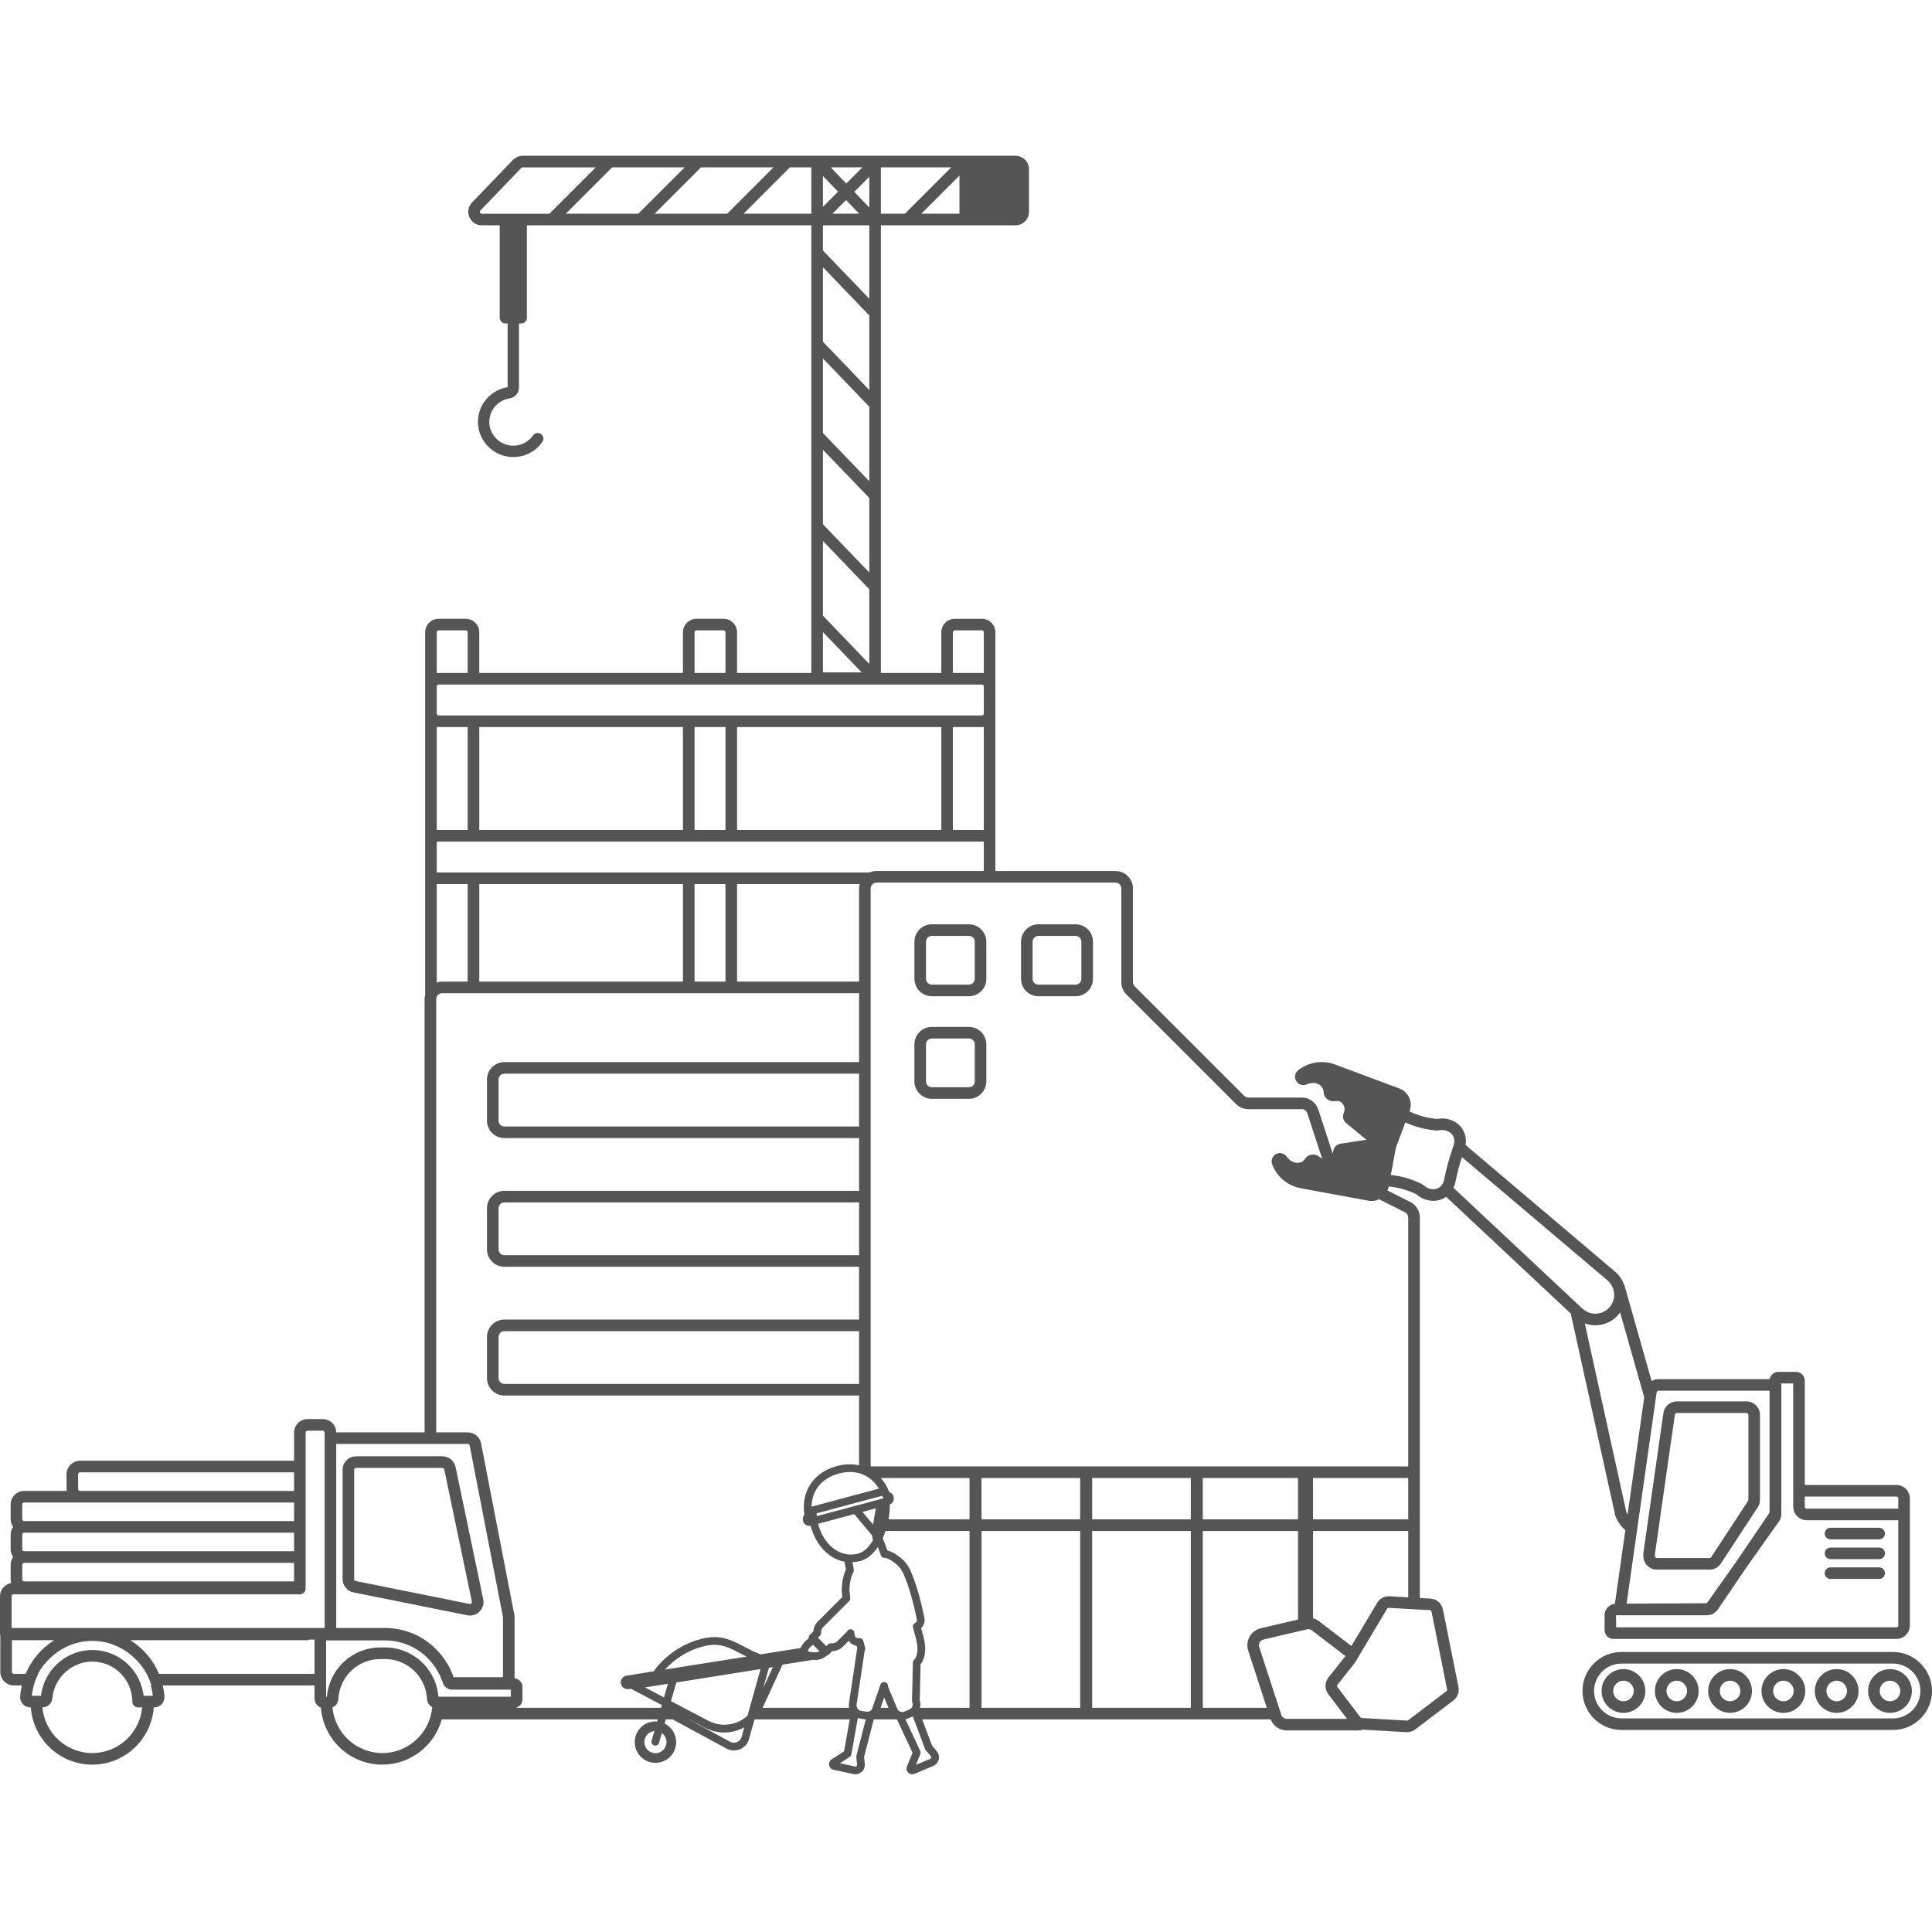 <?xml version="1.0" encoding="utf-8"?>
<!-- Generator: Adobe Illustrator 26.0.1, SVG Export Plug-In . SVG Version: 6.00 Build 0)  -->
<svg version="1.1" id="レイヤー_1" xmlns="http://www.w3.org/2000/svg" xmlns:xlink="http://www.w3.org/1999/xlink" x="0px"
	 y="0px" viewBox="0 0 500 500" style="enable-background:new 0 0 500 500;" xml:space="preserve">
<style type="text/css">
	.st0{fill:#555555;}
</style>
<g>
	<path class="st0" d="M473.734,398.383h12.586c0.829,0,1.5-0.672,1.5-1.5s-0.671-1.5-1.5-1.5h-12.586c-0.829,0-1.5,0.672-1.5,1.5
		S472.906,398.383,473.734,398.383z"/>
	<path class="st0" d="M489.129,431.96c-3.124,0-5.665,2.541-5.665,5.664c0,3.124,2.541,5.665,5.665,5.665s5.665-2.541,5.665-5.665
		C494.794,434.501,492.253,431.96,489.129,431.96z M489.129,440.289c-1.469,0-2.665-1.195-2.665-2.665
		c0-1.469,1.195-2.664,2.665-2.664c1.47,0,2.665,1.195,2.665,2.664C491.794,439.094,490.599,440.289,489.129,440.289z"/>
	<path class="st0" d="M489.911,427.535h-70.278c-5.563,0-10.089,4.525-10.089,10.089s4.526,10.09,10.089,10.09h70.278
		c5.563,0,10.089-4.526,10.089-10.09S495.474,427.535,489.911,427.535z M489.911,444.714h-70.278c-3.909,0-7.089-3.181-7.089-7.09
		s3.18-7.089,7.089-7.089h70.278c3.909,0,7.089,3.18,7.089,7.089S493.82,444.714,489.911,444.714z"/>
	<path class="st0" d="M475.334,431.96c-3.124,0-5.665,2.541-5.665,5.664c0,3.124,2.542,5.665,5.665,5.665s5.665-2.541,5.665-5.665
		C480.999,434.501,478.458,431.96,475.334,431.96z M475.334,440.289c-1.47,0-2.665-1.195-2.665-2.665
		c0-1.469,1.195-2.664,2.665-2.664c1.469,0,2.665,1.195,2.665,2.664C477.999,439.094,476.804,440.289,475.334,440.289z"/>
	<path class="st0" d="M428.793,406.216h13.645c1.184,0,2.278-0.591,2.928-1.581l9.544-14.568c0.375-0.571,0.573-1.235,0.573-1.919
		v-21.971c0-1.93-1.57-3.5-3.5-3.5h-18.028c-1.73,0-3.22,1.292-3.464,3.004l-0.236,1.648l-1.046,7.305l-2.959,20.668l-0.427,2.98
		l-0.514,3.587c-0.01,0.07-0.015,0.141-0.015,0.211l-0.001,0.632c-0.001,0.936,0.362,1.816,1.023,2.479
		S427.858,406.216,428.793,406.216z M428.294,402.189l0.589-4.114l0.476-3.321l1.864-13.021l1.046-7.305l1.192-8.323
		c0.035-0.244,0.248-0.429,0.495-0.429h18.028c0.276,0,0.5,0.225,0.5,0.5v21.971c0,0.098-0.028,0.191-0.082,0.273l-9.545,14.569
		c-0.093,0.141-0.249,0.226-0.418,0.226h-13.645c-0.18,0-0.299-0.092-0.354-0.146s-0.146-0.174-0.146-0.354L428.294,402.189z"/>
	<path class="st0" d="M473.734,408.629h12.586c0.829,0,1.5-0.672,1.5-1.5s-0.671-1.5-1.5-1.5h-12.586c-0.829,0-1.5,0.672-1.5,1.5
		S472.906,408.629,473.734,408.629z"/>
	<path class="st0" d="M473.734,403.506h12.586c0.829,0,1.5-0.672,1.5-1.5s-0.671-1.5-1.5-1.5h-12.586c-0.829,0-1.5,0.672-1.5,1.5
		S472.906,403.506,473.734,403.506z"/>
	<path class="st0" d="M433.948,431.96c-3.124,0-5.665,2.541-5.665,5.664c0,3.124,2.541,5.665,5.665,5.665s5.665-2.541,5.665-5.665
		C439.613,434.501,437.072,431.96,433.948,431.96z M433.948,440.289c-1.469,0-2.665-1.195-2.665-2.665
		c0-1.469,1.195-2.664,2.665-2.664s2.665,1.195,2.665,2.664C436.613,439.094,435.417,440.289,433.948,440.289z"/>
	<path class="st0" d="M112.888,416.416l8.055,1.62c0.231,0.046,0.464,0.069,0.694,0.069c0.923,0,1.815-0.365,2.48-1.035
		c0.831-0.838,1.183-2.027,0.941-3.182l-7.152-34.218c-0.336-1.613-1.777-2.784-3.426-2.784h-1.593h-3H92.155
		c-1.93,0-3.5,1.57-3.5,3.5v28.288c0,1.661,1.182,3.104,2.81,3.432l18.424,3.706L112.888,416.416z M91.655,408.675v-28.288
		c0-0.275,0.224-0.5,0.5-0.5h17.733h3h1.593c0.235,0,0.441,0.167,0.489,0.397l7.152,34.218c0.048,0.229-0.063,0.384-0.134,0.455
		s-0.224,0.188-0.454,0.138l-8.646-1.739l-3-0.603l-17.833-3.587C91.823,409.118,91.655,408.912,91.655,408.675z"/>
	<path class="st0" d="M250.767,265.759h-9.618c-2.481,0-4.5,2.019-4.5,4.5v4.609v3v2.009c0,1.475,0.723,2.774,1.822,3.596
		c0.75,0.56,1.671,0.904,2.678,0.904h0.322h9.295c1.634,0,3.054-0.885,3.842-2.191c0.409-0.677,0.658-1.461,0.658-2.309v-9.618
		c0-0.847-0.249-1.631-0.658-2.309C253.821,266.643,252.401,265.759,250.767,265.759z M252.267,279.877c0,0.827-0.673,1.5-1.5,1.5
		h-9.295h-0.322c-0.827,0-1.5-0.673-1.5-1.5v-4.104v-5.514c0-0.827,0.673-1.5,1.5-1.5h9.618c0.827,0,1.5,0.673,1.5,1.5V279.877z"/>
	<path class="st0" d="M250.767,239.21h-4.158h-3h-2.46c-2.481,0-4.5,2.019-4.5,4.5v9.617c0,0.246,0.034,0.483,0.073,0.718
		c0.201,1.242,0.899,2.318,1.898,3c0.722,0.493,1.592,0.782,2.53,0.782h9.618c0.928,0,1.79-0.283,2.507-0.766
		c1.201-0.809,1.993-2.181,1.993-3.734v-9.617c0-0.847-0.249-1.631-0.658-2.309C253.821,240.095,252.401,239.21,250.767,239.21z
		 M252.267,253.327c0,0.261-0.073,0.504-0.191,0.718c-0.255,0.464-0.743,0.782-1.309,0.782h-9.618c-0.566,0-1.053-0.319-1.309-0.782
		c-0.118-0.214-0.191-0.456-0.191-0.718v-9.617c0-0.827,0.673-1.5,1.5-1.5h2.46h3h4.158c0.827,0,1.5,0.673,1.5,1.5V253.327z"/>
	<path class="st0" d="M359.397,307.063c2.434,0.229,4.797,0.865,7.03,1.949c0.114,0.056,0.208,0.115,0.271,0.171
		c0.701,0.633,1.549,1.09,2.519,1.357c0.578,0.16,1.157,0.239,1.724,0.239c1.093,0,2.141-0.294,3.055-0.871
		c0.09-0.057,0.173-0.123,0.26-0.185l32.257,30.226l11.497,52.204l0.067,0.221c0.556,1.432,1.437,2.672,2.561,3.65l-2.707,19.034
		c-1.49,0.156-2.66,1.404-2.66,2.935v3.872c0,1.261,1.025,2.286,2.286,2.286h73.219c1.93,0,3.5-1.57,3.5-3.5v-27.215v-1.5v-4.123
		c0-1.93-1.57-3.5-3.5-3.5H467.08v-26.99c0-1.261-1.025-2.286-2.286-2.286h-4.552c-1.122,0-2.052,0.814-2.245,1.881h-28.762
		c-0.649,0-1.264,0.182-1.792,0.499l-6.941-24.471l-0.066-0.187c-0.041-0.094-0.09-0.181-0.134-0.272
		c-0.452-1.298-1.235-2.462-2.312-3.386l-38.7-32.773c0.208-1.272,0.03-2.532-0.535-3.648c-0.741-1.464-2.082-2.528-3.776-2.996
		c-0.97-0.271-1.932-0.312-2.858-0.129c-0.085,0.017-0.191,0.019-0.318,0.009c-2.479-0.218-4.837-0.888-7.04-1.94l0.051-0.136
		c0.42-1.126,0.376-2.349-0.123-3.442c-0.5-1.094-1.396-1.927-2.521-2.346l-16.714-6.232c-3.19-1.188-6.83-0.608-9.494,1.516
		c-0.513,0.407-0.811,1.017-0.817,1.67c-0.006,0.647,0.277,1.256,0.776,1.669c0.626,0.521,1.509,0.64,2.248,0.303
		c0.911-0.415,1.924-0.47,2.783-0.148c0.985,0.367,1.564,1.146,1.59,2.138c0.018,0.7,0.344,1.358,0.894,1.804
		c0.591,0.479,1.371,0.673,2.133,0.531c0.414-0.074,0.838-0.023,1.23,0.153c0.976,0.439,1.438,1.688,1.028,2.784l-0.117,0.314
		c-0.319,0.857-0.061,1.826,0.646,2.411l5.257,4.35l-6.747,1.034c-0.905,0.138-1.625,0.836-1.792,1.737l-0.071,0.385
		c-0.025,0.137-0.064,0.269-0.111,0.397l-3.716-11.367c-0.606-1.855-2.326-3.102-4.277-3.102h-13.82
		c-0.395,0-0.781-0.16-1.061-0.439l-28.376-28.376c-0.283-0.283-0.439-0.66-0.439-1.061v-24.255c0-2.481-2.019-4.5-4.5-4.5h-31.094
		v-61.779c0-1.93-1.57-3.5-3.5-3.5h-7c-1.93,0-3.5,1.57-3.5,3.5v10.523h-15.633V58.313h21.829h13c1.93,0,3.5-1.57,3.5-3.5v-11
		c0-1.93-1.57-3.5-3.5-3.5h-13h-23.329h-15h-76.202c-0.947,0-1.867,0.392-2.523,1.074l-10.576,11
		c-0.989,1.029-1.257,2.483-0.698,3.797c0.559,1.313,1.793,2.129,3.22,2.129h4.627v23.924c0,0.812,0.658,1.47,1.47,1.47h0.578
		v16.499c-4.593,0.738-7.885,4.768-7.67,9.408c0.215,4.643,4.041,8.446,8.71,8.66c0.144,0.006,0.288,0.01,0.431,0.01
		c3.011,0,5.8-1.445,7.525-3.922c0.464-0.666,0.301-1.583-0.366-2.046c-0.667-0.464-1.583-0.301-2.046,0.366
		c-1.228,1.762-3.25,2.754-5.41,2.656c-3.167-0.145-5.762-2.718-5.907-5.858c-0.147-3.159,2.112-5.9,5.253-6.377
		c1.402-0.212,2.419-1.395,2.419-2.812V83.707h0.578c0.812,0,1.47-0.658,1.47-1.47V58.313h73.615v115.845h-19.228v-10.523
		c0-1.93-1.57-3.5-3.5-3.5h-7c-1.93,0-3.5,1.57-3.5,3.5v10.523h-52.716v-10.523c0-1.93-1.57-3.5-3.5-3.5h-7
		c-1.93,0-3.5,1.57-3.5,3.5v93.835c-0.086,0.346-0.144,0.702-0.144,1.075v112.153H87.017c-0.031-1.904-1.584-3.444-3.494-3.444
		h-3.92c-1.93,0-3.5,1.57-3.5,3.5v7.306c-0.053-0.002-0.102-0.016-0.155-0.016H20.718c-1.93,0-3.5,1.57-3.5,3.5v3.806
		c0,0.171,0.027,0.335,0.051,0.5H6.255c-1.93,0-3.5,1.57-3.5,3.5v3.805c0,0.744,0.238,1.432,0.635,2
		c-0.398,0.568-0.635,1.256-0.635,2v3.806c0,0.744,0.238,1.432,0.635,2c-0.398,0.568-0.635,1.256-0.635,2v3.806
		c0,0.315,0.055,0.615,0.134,0.906C1.251,409.962,0,411.389,0,413.109v9.708c0,0.166,0.033,0.322,0.083,0.471v9.399
		c0,1.93,1.57,3.5,3.5,3.5h2.081c-0.214,0.928-0.378,1.875-0.447,2.851c-0.052,0.732,0.206,1.461,0.707,1.998
		c0.5,0.536,1.207,0.844,1.939,0.844h0.116c0.596,8.263,7.493,14.808,15.904,14.808s15.308-6.545,15.904-14.808h0.124
		c0.733,0,1.44-0.308,1.94-0.845s0.758-1.266,0.706-1.998c-0.069-0.975-0.233-1.922-0.447-2.85h39.288v3.38
		c0,1.086,0.69,2.006,1.652,2.366c0.622,8.237,7.508,14.754,15.902,14.754c7.331,0,13.512-4.972,15.375-11.719
		c0.021,0,0.04,0.006,0.062,0.006h55.827l-0.156,0.543c-0.416-0.033-0.841-0.024-1.27,0.045c-2.918,0.463-4.916,3.215-4.453,6.133
		c0.225,1.414,0.986,2.656,2.145,3.497c0.925,0.672,2.015,1.023,3.136,1.023c0.283,0,0.568-0.022,0.853-0.068
		c1.414-0.224,2.655-0.985,3.497-2.144c0.841-1.158,1.18-2.575,0.956-3.989c-0.284-1.785-1.426-3.222-2.935-3.966l0.308-1.074h1.779
		l13.995,7.591c0.583,0.299,1.22,0.449,1.861,0.449c0.539,0,1.079-0.105,1.591-0.319c1.1-0.459,1.933-1.362,2.294-2.509l1.426-5.115
		c0.03-0.031,0.057-0.065,0.086-0.096h24.584l-1.475,8.281l-3.218,2.064c-0.504,0.324-0.762,0.916-0.655,1.507
		c0.106,0.59,0.554,1.055,1.14,1.183l5.143,1.121c0.176,0.038,0.353,0.057,0.528,0.057c0.584,0,1.148-0.211,1.6-0.608
		c0.587-0.517,0.885-1.26,0.817-2.038l-0.163-1.881l2.505-9.686h0.698h5.302l4.024,8.636l-1.446,3.538
		c-0.227,0.556-0.098,1.188,0.329,1.609c0.283,0.28,0.657,0.429,1.039,0.429c0.193,0,0.388-0.038,0.574-0.116l4.853-2.038
		c0.722-0.304,1.241-0.914,1.424-1.675c0.184-0.76,0-1.539-0.503-2.138l-1.214-1.445l-2.553-6.8h13.752h0.104h0.592h27.936h0.104
		h28.527h0.104h19.062c0.673,1.719,2.312,2.862,4.178,2.862h18.438c0.424,0,0.835-0.081,1.236-0.196l11.257,0.642
		c0.001,0,0.001,0,0.002,0c0.065,0.003,0.129,0.005,0.194,0.005c0.764,0,1.51-0.25,2.119-0.713l9.867-7.492
		c1.061-0.805,1.577-2.168,1.315-3.474l-4.019-20.087c-0.313-1.562-1.642-2.717-3.233-2.808l-2.747-0.156v-32.553v-65.91
		c0-1.708-0.947-3.248-2.471-4.017l-5.9-2.981c0.133-0.309,0.242-0.631,0.305-0.97L359.397,307.063z M467.08,387.31h23.69
		c0.28,0,0.5,0.23,0.5,0.5v2.63h-23.69c-0.28,0-0.5-0.23-0.5-0.5V387.31z M460.355,393.806c0.422-0.595,0.645-1.294,0.645-2.023
		v-33.364c0-0.119-0.017-0.233-0.043-0.344v-0.037h3.124v26.276v5.623c0,1.93,1.57,3.5,3.5,3.5h23.693v27.215
		c0,0.275-0.224,0.5-0.5,0.5h-72.511l-0.027-3.124h1h0.007h22.464c0.306,0,0.605-0.045,0.894-0.121
		c0.36-0.024,0.693-0.176,0.948-0.427c0.408-0.255,0.776-0.576,1.055-0.987l7.279-10.725L460.355,393.806z M427.544,368.762
		l1.041-7.322l0.155-1.092c0.035-0.245,0.248-0.43,0.496-0.43h28.721v31.404c0,0.101-0.03,0.197-0.086,0.28l-8.463,12.469
		l-7.686,10.851l-20.757,0.098l2.464-17.326l0.441-3.104L427.544,368.762z M418.751,340.339c0.194-0.217,0.371-0.444,0.538-0.678
		l6.237,21.986l-4.312,30.317c-0.102-0.191-0.219-0.371-0.302-0.574l-10.768-48.895c0.859,0.315,1.771,0.485,2.708,0.485
		c0.13,0,0.26-0.003,0.391-0.01C415.375,342.867,417.332,341.933,418.751,340.339z M378.333,299.449l33.972,28.77l3.739,3.167
		c0.711,0.61,1.208,1.395,1.476,2.267c0.111,0.36,0.193,0.73,0.218,1.115c0.088,1.319-0.347,2.589-1.227,3.576
		c-0.88,0.988-2.092,1.567-3.413,1.631c-1.321,0.064-2.581-0.395-3.55-1.29l-0.307-0.287l-3.485-3.266l-29.586-27.723
		c0.242-0.517,0.425-1.072,0.529-1.663C377.125,303.619,377.676,301.504,378.333,299.449z M361.237,297.083l2.467-6.617
		c2.462,1.142,5.09,1.847,7.838,2.087c0.409,0.035,0.798,0.019,1.16-0.054c0.465-0.093,0.962-0.066,1.479,0.076
		c0.687,0.19,1.231,0.543,1.611,1.023c0.108,0.136,0.207,0.279,0.287,0.437c0.377,0.745,0.394,1.658,0.035,2.602
		c-0.085,0.24-0.161,0.484-0.244,0.726c-0.865,2.531-1.577,5.136-2.108,7.787c-0.003,0.014-0.006,0.027-0.009,0.04
		c-0.17,0.96-0.652,1.735-1.359,2.181c-0.135,0.086-0.281,0.149-0.428,0.208c-0.583,0.234-1.245,0.266-1.95,0.071
		c-0.516-0.144-0.957-0.377-1.31-0.695c-0.273-0.246-0.598-0.461-0.965-0.64l-0.001-0.001c-2.464-1.196-5.063-1.939-7.792-2.233
		L361.237,297.083z M248.305,55.313h-9.879l9.879-9.879V55.313z M227.976,43.313h18.208l-12,12h-6.208V43.313z M246.609,163.635
		c0-0.276,0.224-0.5,0.5-0.5h7c0.276,0,0.5,0.224,0.5,0.5v10.573c-0.165-0.024-0.329-0.051-0.5-0.051h-7.5V163.635z M221.086,49.653
		l3.89-3.89v7.939L221.086,49.653z M222.363,55.313h-6.937l3.538-3.538L222.363,55.313z M223.184,43.313l-4.176,4.176l-4.011-4.176
		H223.184z M212.976,45.54l3.91,4.071l-3.91,3.91V45.54z M212.976,58.313h12v19.006l-12-12.493V58.313z M212.976,69.157l12,12.493
		v19.286l-12-12.493V69.157z M212.976,92.774l12,12.493v19.286l-12-12.493V92.774z M212.976,116.39l12,12.493v19.286l-12-12.493
		V116.39z M212.976,140.007l12,12.493v19.329l-12-12.493V140.007z M212.976,163.58l10.021,10.433h-10.021V163.58z M124.697,55.313
		c-0.288,0-0.412-0.19-0.46-0.304c-0.048-0.113-0.1-0.335,0.1-0.542l10.577-11c0.093-0.098,0.225-0.153,0.36-0.153h18.91l-12,12
		H124.697z M146.426,55.313l12-12h18.758l-12,12H146.426z M169.426,55.313l12-12h18.758l-12,12H169.426z M192.426,55.313l12-12h5.55
		v12H192.426z M179.749,163.635c0-0.276,0.224-0.5,0.5-0.5h7c0.276,0,0.5,0.224,0.5,0.5v10.523h-8V163.635z M113.032,163.635
		c0-0.276,0.224-0.5,0.5-0.5h7c0.276,0,0.5,0.224,0.5,0.5v10.523h-7.5c-0.171,0-0.335,0.027-0.5,0.051V163.635z M113.032,177.652
		c0.003-0.274,0.226-0.496,0.5-0.496h7.5h3h52.716h3h8h3h52.86h3h7.5c0.274,0,0.497,0.223,0.5,0.496v7.01
		c-0.003,0.274-0.226,0.496-0.5,0.496h-7.5h-3h-52.86h-3h-8h-3h-52.716h-3h-7.5c-0.274,0-0.497-0.223-0.5-0.496V177.652z
		 M254.609,188.106v26.698h-8v-26.648h7.5C254.28,188.156,254.444,188.13,254.609,188.106z M243.609,188.156v26.648h-52.86v-26.648
		H243.609z M187.749,188.156v26.648h-8v-26.648H187.749z M176.749,188.156v26.648h-52.716v-26.648H176.749z M113.032,188.106
		c0.165,0.024,0.329,0.051,0.5,0.051h7.5v26.648h-8V188.106z M113.032,217.802h8h3h52.716h3h8h3h52.86h3h8v7.612h-27.776
		c-0.647,0-1.259,0.143-1.815,0.39h-34.269h-3h-8h-3h-52.716h-3h-8V217.802z M223.206,391.285l2.179-0.584l1.279-0.343l-0.488,2.859
		l-0.227,1.334L223.206,391.285z M225.916,398.648c-0.169,0.285-0.347,0.553-0.53,0.812c-0.877,1.243-1.912,2.159-3.052,2.534
		c-0.068,0.022-0.135,0.052-0.204,0.071c-2.221,0.595-4.404,0.164-6.315-1.243c-1.892-1.394-3.328-3.63-4.042-6.298
		c-0.015-0.055-0.024-0.11-0.038-0.165l9.342-2.503l1.258,1.498l3.052,3.635l0.273,0.325
		C225.726,397.594,225.842,398.119,225.916,398.648z M225.385,388.631l-3.052,0.818l-10.949,2.934
		c-0.024-0.245-0.045-0.488-0.055-0.731l11.004-2.948l3.052-0.818l2.949-0.79c0.033,0.091,0.077,0.171,0.108,0.263
		c0.043,0.125,0.122,0.229,0.208,0.325c-0.046,0.035-0.095,0.066-0.134,0.108L225.385,388.631z M225.385,385.815l-3.052,0.818
		l-12.301,3.296c0.032-4.136,2.623-7.39,7.056-8.577c0.997-0.268,1.966-0.397,2.894-0.397c0.822,0,1.607,0.108,2.352,0.308
		c1.129,0.305,2.154,0.839,3.052,1.571c0.803,0.654,1.507,1.46,2.078,2.424L225.385,385.815z M222.333,358.161h-91.807
		c-0.827,0-1.5-0.673-1.5-1.5v-10.658c0-0.827,0.673-1.5,1.5-1.5h91.807V358.161z M222.333,324.844h-91.807
		c-0.827,0-1.5-0.673-1.5-1.5v-10.658c0-0.827,0.673-1.5,1.5-1.5h91.807V324.844z M222.333,291.527h-91.807
		c-0.827,0-1.5-0.673-1.5-1.5v-10.659c0-0.827,0.673-1.5,1.5-1.5h91.807V291.527z M222.333,254.045h-31.584v-25.243h31.74
		c-0.092,0.358-0.156,0.726-0.156,1.112V254.045z M187.749,228.802v25.243h-8v-25.243H187.749z M176.749,228.802v25.243h-52.716
		v-25.243H176.749z M113.032,228.802h8v25.243h-6.644c-0.476,0-0.925,0.094-1.356,0.232V228.802z M87.022,373.698h22.866h3h8.175
		c0.239,0,0.445,0.17,0.491,0.404l8.612,44.383v15.573h-12.784c-0.918-2.724-2.48-5.188-4.494-7.214
		c-0.913-0.918-1.913-1.749-3-2.464c-0.557-0.366-1.13-0.71-1.726-1.015c-2.617-1.341-5.563-2.049-8.521-2.049H87.022V373.698z
		 M20.218,381.544c0-0.275,0.224-0.5,0.5-0.5h55.229c0.055,0,0.106,0.015,0.155,0.031v4.743v0.047
		c-0.053-0.002-0.102-0.016-0.155-0.016h-1.345v-0.031c-0.05,0.017-0.1,0.031-0.155,0.031H20.718c-0.276,0-0.5-0.225-0.5-0.5
		V381.544z M5.755,389.35c0-0.275,0.224-0.5,0.5-0.5h14.463h53.729c0.055,0,0.106,0.015,0.155,0.031v-0.031h1.345
		c0.053,0,0.103-0.013,0.155-0.016v0.047v4.742v0.047c-0.053-0.002-0.102-0.016-0.155-0.016h-1.345v-0.031
		c-0.05,0.017-0.1,0.031-0.155,0.031H6.255c-0.276,0-0.5-0.225-0.5-0.5V389.35z M5.755,397.154c0-0.275,0.224-0.5,0.5-0.5h68.192
		c0.055,0,0.106,0.015,0.155,0.031v-0.031h1.345c0.053,0,0.103-0.013,0.155-0.016v0.047v4.743v0.047
		c-0.053-0.002-0.102-0.016-0.155-0.016h-1.345v-0.031c-0.05,0.017-0.1,0.031-0.155,0.031H6.255c-0.276,0-0.5-0.225-0.5-0.5V397.154
		z M5.755,404.96c0-0.275,0.224-0.5,0.5-0.5h68.192c0.055,0,0.106,0.015,0.155,0.031v-0.031h1.345c0.053,0,0.103-0.013,0.155-0.016
		v0.047v4.743c-0.05,0.017-0.1,0.031-0.155,0.031H6.255c-0.276,0-0.5-0.225-0.5-0.5V404.96z M6.629,433.188H3.583
		c-0.276,0-0.5-0.225-0.5-0.5v-8.208h9.475h1.5C10.764,426.525,8.149,429.566,6.629,433.188z M23.883,453.688
		c-6.759,0-12.319-5.202-12.905-11.812c1.361-0.022,2.469-1.044,2.587-2.399c0.101-1.164,0.408-2.268,0.866-3.289
		c0.502-1.119,1.196-2.132,2.041-3c1.898-1.95,4.537-3.169,7.415-3.169c2.92,0,5.556,1.219,7.441,3.169
		c0.84,0.869,1.528,1.882,2.025,3c0.571,1.283,0.894,2.7,0.894,4.192c0,0.828,0.671,1.5,1.5,1.5h1.039
		C36.2,448.487,30.641,453.688,23.883,453.688z M37.165,438.88c-0.104-0.931-0.314-1.829-0.6-2.692
		c-0.353-1.064-0.827-2.073-1.422-3c-2.377-3.707-6.534-6.169-11.255-6.169c-4.654,0-8.837,2.458-11.237,6.169
		c-0.599,0.927-1.079,1.936-1.435,3c-0.289,0.863-0.501,1.761-0.605,2.692H8.24c0.088-0.925,0.264-1.822,0.506-2.692
		c0.291-1.048,0.684-2.053,1.175-3H9.818c0.84-1.561,1.941-2.956,3.23-4.152c0.184-0.176,0.372-0.346,0.564-0.513
		c0.079-0.066,0.157-0.132,0.237-0.197c2.738-2.282,6.241-3.664,10.038-3.664c3.831,0,7.364,1.407,10.113,3.726
		c0.021,0.018,0.042,0.035,0.064,0.053c0.257,0.219,0.507,0.446,0.75,0.682c0.22,0.207,0.434,0.419,0.642,0.639
		c0.009,0.009,0.017,0.019,0.026,0.028c0.961,1.019,1.798,2.154,2.467,3.397c0.509,0.947,0.92,1.952,1.232,3h-0.151
		c0.242,0.87,0.418,1.768,0.506,2.692H37.165z M81.398,424.479v8.708H41.145c-1.519-3.621-4.135-6.663-7.428-8.708h46.182v-0.162
		h1.5V424.479z M84.022,372.198v49.119H3v-8.208c0-0.275,0.224-0.5,0.5-0.5h74.102c0.829,0,1.5-0.672,1.5-1.5v-0.855v-6.782v-1.023
		v-6.782v-1.023v-6.781v-1.023v-6.782v-9.302c0-0.275,0.224-0.5,0.5-0.5h3.92c0.276,0,0.5,0.225,0.5,0.5V372.198z M111.5,443.897
		c-1.419,5.616-6.497,9.791-12.548,9.791c-6.754,0-12.312-5.194-12.904-11.797c0.859-0.37,1.474-1.198,1.523-2.188
		c0.287-5.8,5.068-10.344,10.885-10.344h1.182c4.713,0.01,8.745,3.005,10.25,7.229c0.349,0.98,0.563,2.025,0.617,3.116
		c0.046,0.922,0.588,1.697,1.355,2.099C111.801,442.52,111.672,443.217,111.5,443.897z M132.211,439.101h-17.379h-1.362
		c-0.084-1.025-0.29-2.012-0.583-2.96c-0.611-1.978-1.642-3.765-3-5.251c-2.541-2.781-6.195-4.521-10.247-4.53h-1.185
		c-4.683,0-8.83,2.318-11.351,5.884c-0.841,1.189-1.499,2.515-1.934,3.945c-0.284,0.933-0.484,1.905-0.566,2.913h-0.207v-2.913
		v-1.987v-9.663h2.707H99.62c2.517,0,4.924,0.577,7.153,1.715c1.129,0.579,2.166,1.306,3.115,2.131c1.164,1.011,2.174,2.185,3,3.485
		c0.718,1.131,1.31,2.345,1.719,3.633c0.348,1.063,1.319,1.777,2.417,1.777h15.188V439.101z M133.501,441.975
		c1.002-0.295,1.711-1.106,1.711-2.098v-3.374c0-1.1-0.867-1.987-2.045-2.182v-15.98c0-0.096-0.009-0.191-0.027-0.286L124.5,373.53
		c-0.319-1.641-1.764-2.832-3.436-2.832h-8.175V262.045v-3.5c0-0.226,0.054-0.439,0.144-0.631c0.239-0.511,0.755-0.869,1.356-0.869
		h6.644h3h52.716h3h8h3h31.584v17.823h-91.807c-2.481,0-4.5,2.019-4.5,4.5v10.659c0,2.481,2.019,4.5,4.5,4.5h91.807v13.658h-91.807
		c-2.481,0-4.5,2.019-4.5,4.5v10.658c0,2.481,2.019,4.5,4.5,4.5h91.807v13.659h-91.807c-2.481,0-4.5,2.019-4.5,4.5v10.658
		c0,2.481,2.019,4.5,4.5,4.5h91.807v18.055c-1.784-0.383-3.735-0.339-5.763,0.204c-6.022,1.613-9.328,6.617-8.389,12.57
		c-0.37,0.42-0.527,1.028-0.358,1.661c0.202,0.753,0.884,1.252,1.646,1.252c0.108,0,0.218-0.023,0.328-0.043
		c0.016,0.061,0.026,0.121,0.042,0.182c0.832,3.104,2.532,5.729,4.788,7.391c1.216,0.895,2.552,1.473,3.939,1.73l0.354,2.068
		c-0.749,1.365-1.161,4.213-1.062,5.743l0.139,1.328l-6.384,6.384c-0.668,0.669-1.062,1.563-1.115,2.509l-0.941,0.941
		c-0.245,0.245-0.318,0.581-0.256,0.897c-0.931,0.594-1.678,1.469-2.126,2.478l-0.753,0.119l-9.675,1.536
		c-0.094-0.086-0.205-0.157-0.332-0.203c-1.24-0.452-2.477-1.102-3.673-1.729c-2.218-1.164-4.512-2.367-7.135-2.543
		c-1.213-0.081-2.538,0.062-4.053,0.438c-4.925,1.221-9.443,4.29-12.393,8.418l-7.024,1.115c-0.463,0.073-0.87,0.323-1.146,0.702
		c-0.275,0.38-0.387,0.844-0.313,1.308c0,0,0,0,0,0l-0.005,0.001l0.006,0.003c0.075,0.461,0.323,0.866,0.702,1.14
		c0.303,0.221,0.66,0.336,1.028,0.336c0.092,0,0.186-0.008,0.279-0.022l0.579-0.092l8.013,4.219l-0.205,0.717H133.501z
		 M212.096,427.367c-0.264,0.122-0.548,0.199-0.837,0.222c-0.252,0.02-0.503,0.005-0.837-0.013l-0.127-0.008
		c-0.285-0.016-0.536-0.042-0.76-0.084c-0.071-0.013-0.122-0.041-0.188-0.059c-0.126-0.034-0.247-0.073-0.349-0.127
		c0.3-0.667,0.811-1.24,1.437-1.621L212.096,427.367z M200.016,431.451l-2.466,5.344l1.445-5.181L200.016,431.451z M193.218,428.727
		l-21.103,3.352c2.617-2.914,6.131-5.068,9.921-6.007c1.312-0.326,2.44-0.452,3.438-0.384c2.202,0.147,4.212,1.201,6.339,2.317
		C192.275,428.247,192.744,428.489,193.218,428.727z M172.465,450.405c0.248,1.563-0.821,3.037-2.384,3.285
		c-1.562,0.244-3.037-0.822-3.285-2.385c-0.12-0.757,0.062-1.516,0.512-2.137c0.451-0.62,1.116-1.028,1.873-1.148
		c0.056-0.009,0.112-0.008,0.167-0.013l-0.711,2.483c-0.152,0.531,0.155,1.085,0.686,1.236c0.092,0.026,0.185,0.039,0.276,0.039
		c0.435,0,0.835-0.286,0.961-0.725l0.724-2.529c0.011,0.008,0.023,0.013,0.033,0.02
		C171.937,448.982,172.345,449.647,172.465,450.405z M171.842,439.293l-4.916-2.588l5.926-0.941L171.842,439.293z M191.899,449.617
		c-0.174,0.551-0.592,1-1.148,1.232c-0.577,0.241-1.222,0.217-1.749-0.053l-10.734-5.822h0.07l4.051,2.133
		c1.59,0.837,3.313,1.261,5.05,1.261c1.175,0,2.356-0.194,3.508-0.584c0.584-0.198,1.136-0.452,1.667-0.736L191.899,449.617z
		 M194.029,441.975l-0.573,2.054c-0.385,0.354-0.808,0.665-1.252,0.946c-0.588,0.372-1.22,0.685-1.898,0.915
		c-2.328,0.789-4.808,0.593-6.984-0.552l-0.69-0.363l-5.698-3l-3.284-1.729l1.382-4.827l21.79-3.46L194.029,441.975z
		 M219.73,441.975h-22.369l5.156-11.169l4.456-0.708c0,0,0.001,0,0.001,0l3.309-0.526l0.129,0.008
		c0.197,0.009,0.394,0.018,0.591,0.018c0.137,0,0.275-0.004,0.413-0.015c0.995-0.079,1.944-0.52,2.676-1.197
		c0.171-0.042,0.336-0.113,0.47-0.247l0.84-0.84c1.016-0.004,1.98-0.4,2.704-1.123l1.554-1.554c0.451,0.704,1.194,1.188,2.028,1.312
		l0.166,0.617c-0.001,0.007-0.002,0.015-0.003,0.021l-0.67,4.356c-0.008,0.051-0.012,0.103-0.011,0.152l-1.466,9.778
		C219.643,441.237,219.66,441.611,219.73,441.975z M221.65,454.325c-0.028,0.109-0.038,0.224-0.028,0.336l0.178,2.053
		c0.017,0.19-0.084,0.31-0.146,0.364c-0.062,0.054-0.193,0.138-0.381,0.099l-3.913-0.854l2.525-1.62
		c0.234-0.15,0.396-0.393,0.444-0.666l1.614-9.062l0.064-0.359c0.167,0.055,0.34,0.096,0.517,0.124l1.418,0.224h0
		c0.029,0.004,0.058,0.008,0.088,0.012c0.012,0.002,0.024,0.003,0.036,0.005L221.65,454.325z M227.897,441.975l0.926-2.671
		l1.122,2.671H227.897z M233.736,443.048c-0.264,0.042-0.499,0-0.668-0.057c-0.395-0.13-0.698-0.404-0.853-0.774l-0.102-0.242
		l-2.155-5.13l-0.043-0.104l-0.005-0.013c-0.007-0.023-0.014-0.047-0.022-0.07c-0.047-0.13-0.075-0.271-0.083-0.416
		c-0.027-0.477-0.388-0.868-0.86-0.934c-0.469-0.066-0.926,0.212-1.083,0.663l-1.965,5.667l-0.006,0.018
		c-0.02,0.056-0.034,0.113-0.043,0.172c-0.075,0.473-0.387,0.868-0.835,1.06c-0.246,0.106-0.499,0.14-0.754,0.099
		c-0.001,0-0.002,0-0.003,0l-1.418-0.224c-0.098-0.015-0.187-0.04-0.269-0.072c-0.246-0.095-0.425-0.25-0.541-0.378
		c-0.093-0.103-0.162-0.218-0.22-0.338c-0.122-0.251-0.172-0.53-0.128-0.811l0.654-4.364l0.835-5.569
		c0.007-0.049,0.011-0.097,0.011-0.146l0.591-3.843c0.008-0.012,0.015-0.023,0.022-0.036c0.134-0.23,0.171-0.505,0.102-0.763
		l-0.474-1.767c-0.129-0.484-0.595-0.785-1.088-0.725c-0.019,0.002-0.036-0.004-0.055-0.001c-0.493,0.091-0.968-0.235-1.058-0.724
		l-0.13-0.76c-0.093-0.532-0.591-0.903-1.128-0.817c-0.371,0.053-0.666,0.305-0.792,0.633l-2.479,2.479
		c-0.404,0.404-0.97,0.598-1.556,0.521c-0.308-0.036-0.613,0.066-0.832,0.285l-0.449,0.449l-2.175-2.175l0.527-0.527
		c0.204-0.203,0.31-0.484,0.291-0.771c-0.036-0.552,0.153-1.065,0.532-1.444l6.721-6.721c0.213-0.213,0.319-0.512,0.288-0.812
		l-0.186-1.763c-0.108-1.677,0.53-4.279,0.871-4.695c0.2-0.227,0.286-0.532,0.235-0.83l-0.34-1.985
		c0.571-0.025,1.143-0.104,1.715-0.233c0.105-0.024,0.209-0.036,0.314-0.064c1.01-0.271,1.921-0.811,2.738-1.534
		c0.665-0.588,1.269-1.294,1.803-2.092l0.712,1.912c0.004,0.039,0.011,0.078,0.02,0.116c0.101,0.442,0.486,0.761,0.938,0.777
		c0.778,0.028,1.777,0.552,3.057,1.601c1.022,0.837,1.642,1.787,2.37,3.632c1.46,3.696,2.441,8.164,2.452,8.211l0.533,2.425
		c0.089,0.406-0.108,0.822-0.48,1.01c-0.422,0.214-0.637,0.694-0.514,1.151l0.526,1.954c0.006,0.019,0.638,1.887,0.638,3.642
		c0,1.26-0.433,2.402-0.834,2.738c-0.221,0.185-0.352,0.456-0.358,0.745l-0.217,9.889c-0.003,0.14,0.024,0.279,0.078,0.409
		c0.195,0.463,0.122,0.984-0.196,1.391c0,0.001-0.001,0.001-0.001,0.002c-0.155,0.198-0.339,0.342-0.548,0.43l-1.323,0.557
		C233.935,443.006,233.834,443.032,233.736,443.048z M239.402,452.638c0.04,0.106,0.098,0.205,0.17,0.292l1.325,1.577c0,0,0,0,0,0
		c0.123,0.146,0.109,0.302,0.089,0.382c-0.019,0.08-0.078,0.226-0.255,0.3l-3.692,1.551l1.135-2.777
		c0.105-0.258,0.098-0.548-0.02-0.801l-3.815-8.187l-0.004-0.009c0.162-0.041,0.322-0.094,0.478-0.159l1.322-0.556
		c0.033-0.015,0.066-0.029,0.1-0.044l0.288,0.768L239.402,452.638z M250.913,441.975h-12.838c0.176-0.637,0.176-1.313-0.042-1.95
		l0.204-9.301c0.826-0.98,1.201-2.615,1.201-3.948c0-2.057-0.715-4.172-0.726-4.196l-0.329-1.227
		c0.725-0.688,1.062-1.722,0.838-2.736l-0.532-2.423c-0.041-0.188-1.024-4.667-2.545-8.518c-0.706-1.789-1.48-3.23-2.962-4.444
		c-0.885-0.726-2.155-1.659-3.524-1.958l-1.066-2.863c-0.038-0.103-0.102-0.187-0.167-0.268c0.282-0.62,0.529-1.267,0.748-1.924
		h21.739V441.975z M250.913,393.218h-20.969c0.247-1.339,0.369-2.657,0.347-3.856c0.334-0.143,0.615-0.384,0.8-0.705
		c0.227-0.393,0.286-0.85,0.145-1.376c-0.154-0.576-0.59-1.004-1.12-1.175c-0.537-1.387-1.271-2.592-2.158-3.601h22.954V393.218z
		 M279.545,441.975h-22.212h-3.315v-0.314v-45.442h0.592h3h21.936V441.975z M279.545,393.218h-21.936h-3h-0.592v-10.712h0.592h3
		h21.936V393.218z M308.176,441.975h-25.527v-45.757h25.527V441.975z M308.176,393.218h-25.527v-10.712h25.527V393.218z
		 M311.281,441.975v-45.757h24.643v22.92l-9.634,2.249c-1.224,0.286-2.279,1.077-2.896,2.172c-0.618,1.094-0.749,2.406-0.361,3.602
		l4.814,14.814H311.281z M311.281,393.218v-10.712h24.643v10.712H311.281z M333.021,444.837c-0.652,0-1.225-0.416-1.426-1.036
		l-0.593-1.826l-5.115-15.742c-0.131-0.403-0.089-0.83,0.12-1.2s0.552-0.627,0.965-0.724l8.952-2.09l2.351-0.549
		c0.44-0.103,0.896-0.003,1.254,0.271l0.28,0.215l8.385,6.429l-4.4,5.564c-0.99,1.253-1.007,3.017-0.042,4.288l2.687,3.539
		l2.173,2.862H333.021z M364.451,396.218v17.17l-4.841-0.276c-1.307-0.076-2.537,0.577-3.207,1.702l-6.662,11.175l-8.387-6.43
		c-0.467-0.357-0.995-0.595-1.545-0.747v-22.595H364.451z M339.808,393.218v-10.712h24.643v10.712H339.808z M367.451,416.564
		l2.576,0.147c0.228,0.013,0.417,0.178,0.462,0.4l4.019,20.087c0.037,0.187-0.036,0.381-0.188,0.496l-6.87,5.216l-2.719,2.065
		l-0.279,0.212c-0.094,0.071-0.217,0.108-0.331,0.101l-5.476-0.312l-2.94-0.168l-3.271-0.187c-0.051-0.003-0.096-0.023-0.143-0.04
		c-0.088-0.033-0.169-0.081-0.226-0.156l-1.86-2.449l-4.065-5.354c-0.138-0.182-0.136-0.434,0.005-0.612l4.402-5.566
		c0.009-0.011,0.015-0.023,0.024-0.035c0.085-0.11,0.165-0.224,0.236-0.343l1.331-2.235l6.84-11.48
		c0.096-0.161,0.273-0.26,0.458-0.242l5.013,0.286L367.451,416.564z M363.628,313.757c0.508,0.257,0.823,0.77,0.823,1.339v64.41
		h-26.143h-0.885h-27.643c-0.018,0-0.034,0.005-0.052,0.005c-0.018-0.001-0.034-0.005-0.052-0.005h-28.527
		c-0.018,0-0.034,0.005-0.052,0.005c-0.018-0.001-0.034-0.005-0.052-0.005h-23.436h-3h-2.092c-0.018,0-0.034,0.005-0.052,0.005
		c-0.018-0.001-0.034-0.005-0.052-0.005h-27.08v-18.345v-3v-13.658v-3v-13.659v-3v-13.658v-3v-13.658v-3v-13.659v-3v-17.823v-3
		v-24.13c0-0.443,0.197-0.838,0.503-1.112c0.266-0.238,0.613-0.388,0.997-0.388h30.776h31.094c0.827,0,1.5,0.673,1.5,1.5v24.255
		c0,1.202,0.468,2.332,1.318,3.182l28.376,28.376c0.85,0.851,1.98,1.318,3.182,1.318h13.82c0.651,0,1.224,0.415,1.426,1.033
		l3.842,11.755c-0.226-0.088-0.438-0.204-0.621-0.366c-0.577-0.515-1.337-0.747-2.09-0.65c-0.7,0.096-1.32,0.487-1.699,1.075
		c-0.532,0.824-1.426,1.186-2.447,1c-0.903-0.167-1.746-0.734-2.312-1.555c-0.458-0.666-1.276-1.018-2.088-0.897
		c-0.64,0.1-1.194,0.477-1.521,1.034c-0.33,0.563-0.387,1.238-0.157,1.852c1.197,3.193,4.021,5.56,7.37,6.177l17.541,3.233
		c0.276,0.052,0.552,0.076,0.827,0.076c0.675,0,1.337-0.152,1.945-0.448L363.628,313.757z"/>
	<path class="st0" d="M447.744,431.96c-3.124,0-5.665,2.541-5.665,5.664c0,3.124,2.541,5.665,5.665,5.665s5.665-2.541,5.665-5.665
		C453.408,434.501,450.867,431.96,447.744,431.96z M447.744,440.289c-1.469,0-2.665-1.195-2.665-2.665
		c0-1.469,1.195-2.664,2.665-2.664s2.665,1.195,2.665,2.664C450.408,439.094,449.213,440.289,447.744,440.289z"/>
	<path class="st0" d="M420.153,431.96c-3.124,0-5.665,2.541-5.665,5.664c0,3.124,2.541,5.665,5.665,5.665s5.665-2.541,5.665-5.665
		C425.817,434.501,423.276,431.96,420.153,431.96z M420.153,440.289c-1.469,0-2.665-1.195-2.665-2.665
		c0-1.469,1.195-2.664,2.665-2.664s2.665,1.195,2.665,2.664C422.817,439.094,421.622,440.289,420.153,440.289z"/>
	<path class="st0" d="M461.539,431.96c-3.124,0-5.665,2.541-5.665,5.664c0,3.124,2.541,5.665,5.665,5.665s5.665-2.541,5.665-5.665
		C467.204,434.501,464.663,431.96,461.539,431.96z M461.539,440.289c-1.469,0-2.665-1.195-2.665-2.665
		c0-1.469,1.195-2.664,2.665-2.664s2.665,1.195,2.665,2.664C464.204,439.094,463.008,440.289,461.539,440.289z"/>
	<path class="st0" d="M278.357,239.21h-9.617c-2.481,0-4.5,2.019-4.5,4.5v9.617c0,2.481,2.019,4.5,4.5,4.5h9.617
		c2.481,0,4.5-2.019,4.5-4.5v-9.617C282.857,241.229,280.838,239.21,278.357,239.21z M279.857,253.327c0,0.827-0.673,1.5-1.5,1.5
		h-9.617c-0.827,0-1.5-0.673-1.5-1.5v-9.617c0-0.827,0.673-1.5,1.5-1.5h9.617c0.827,0,1.5,0.673,1.5,1.5V253.327z"/>
</g>
</svg>
